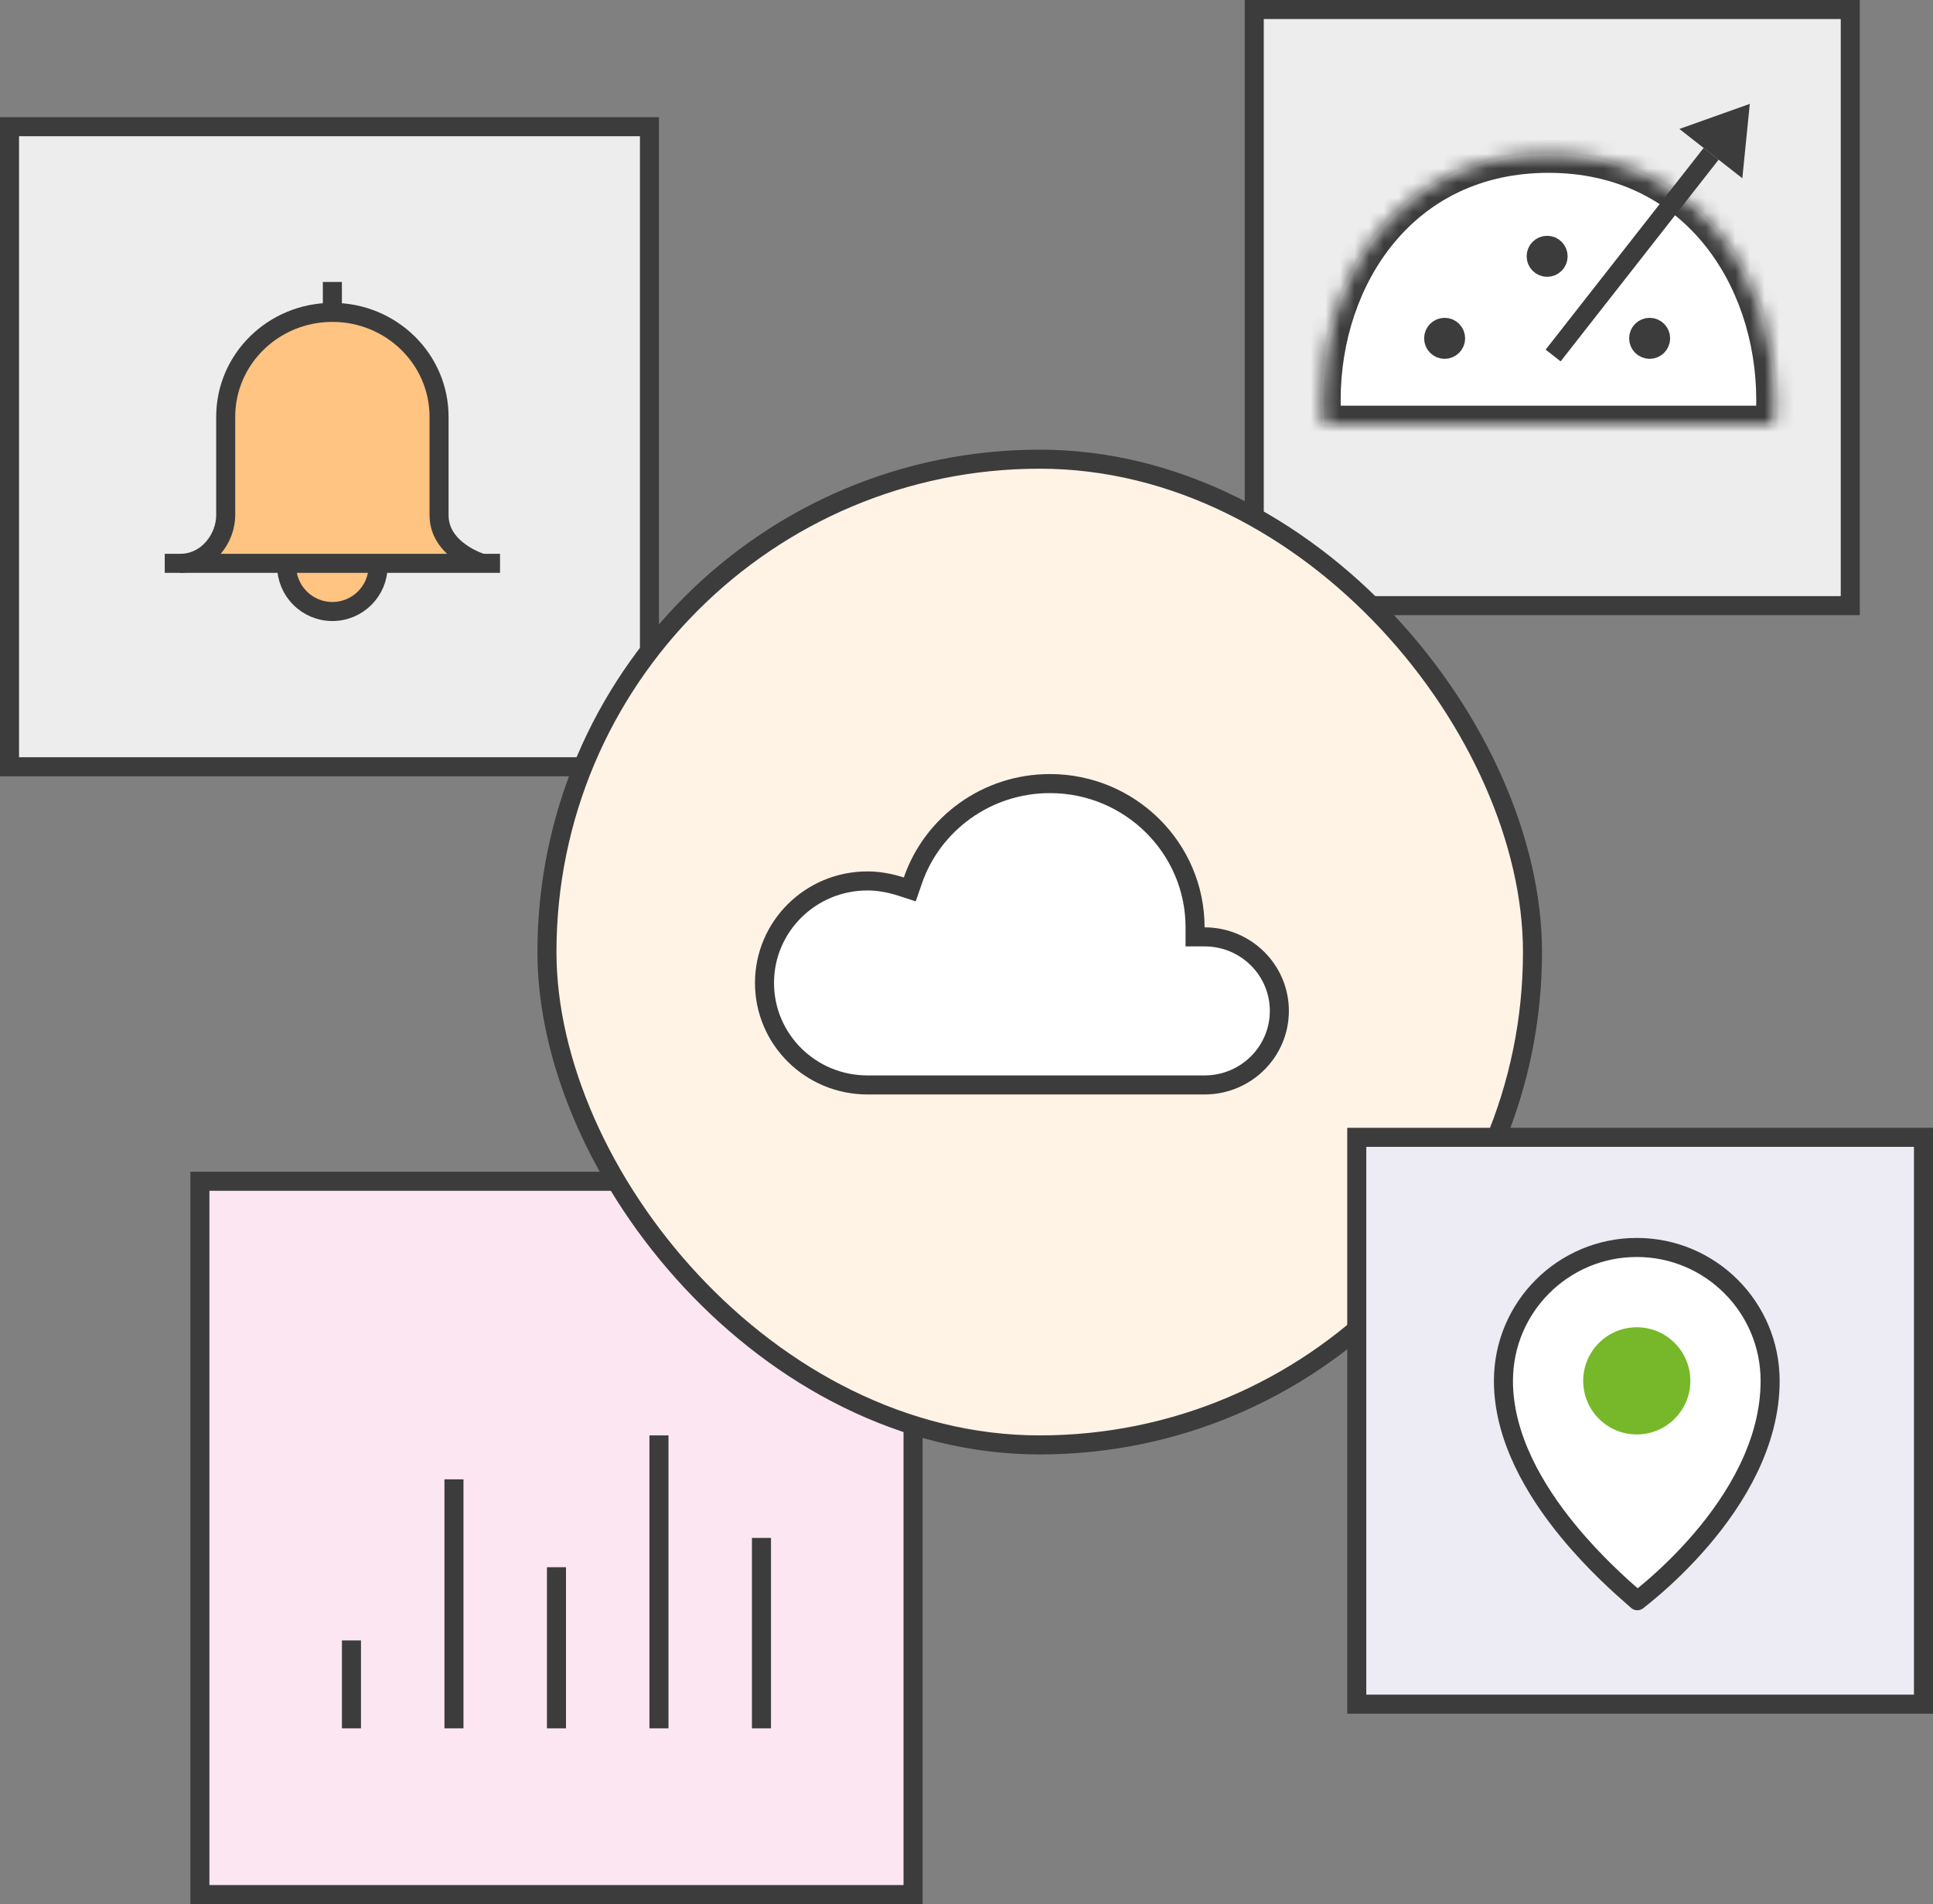 <svg width="132" height="130" viewBox="0 0 132 130" fill="none" xmlns="http://www.w3.org/2000/svg">
<rect x="0" y="0" width="132" height="130" fill="#808080" stroke="none"/>
<rect x="85.65" y="0.65" width="40.7" height="40.7" fill="#EDEDED" stroke="#3C3C3C" stroke-width="1.3"/>
<mask id="path-2-inside-1" fill="white">
<path fill-rule="evenodd" clip-rule="evenodd" d="M121.141 29C121.201 28.449 121.231 27.89 121.231 27.323C121.231 18.768 115.771 10.501 105.741 10.501C95.71 10.501 90.25 18.768 90.25 27.323C90.25 27.89 90.28 28.449 90.34 29H121.141Z"/>
</mask>
<path fill-rule="evenodd" clip-rule="evenodd" d="M121.141 29C121.201 28.449 121.231 27.89 121.231 27.323C121.231 18.768 115.771 10.501 105.741 10.501C95.71 10.501 90.25 18.768 90.25 27.323C90.25 27.89 90.28 28.449 90.34 29H121.141Z" fill="white"/>
<path d="M121.141 29V30.3C121.806 30.3 122.363 29.8 122.434 29.139L121.141 29ZM90.34 29L89.047 29.139C89.118 29.8 89.676 30.3 90.34 30.3V29ZM119.931 27.323C119.931 27.843 119.903 28.356 119.849 28.861L122.434 29.139C122.498 28.542 122.531 27.936 122.531 27.323H119.931ZM105.741 11.8C110.363 11.8 113.873 13.69 116.25 16.537C118.648 19.409 119.931 23.308 119.931 27.323H122.531C122.531 22.782 121.084 18.27 118.245 14.87C115.384 11.444 111.149 9.2 105.741 9.2V11.8ZM91.55 27.323C91.55 23.308 92.833 19.409 95.232 16.537C97.608 13.69 101.118 11.8 105.741 11.8V9.2C100.332 9.2 96.097 11.444 93.236 14.87C90.397 18.27 88.95 22.782 88.95 27.323H91.55ZM91.632 28.861C91.578 28.356 91.55 27.843 91.55 27.323H88.95C88.95 27.936 88.983 28.542 89.047 29.139L91.632 28.861ZM90.34 30.3H121.141V27.7H90.34V30.3Z" fill="#3C3C3C" mask="url(#path-2-inside-1)"/>
<path d="M106.06 24.272L116.85 10.5" stroke="#3C3C3C" stroke-width="1.3"/>
<path d="M106.4 17.499C106.4 17.913 106.064 18.249 105.65 18.249C105.236 18.249 104.9 17.913 104.9 17.499C104.9 17.084 105.236 16.749 105.65 16.749C106.064 16.749 106.4 17.084 106.4 17.499Z" fill="#3C3C3C" stroke="#3C3C3C" stroke-width="1.3" stroke-miterlimit="1.5" stroke-linecap="round" stroke-linejoin="round"/>
<path d="M99.4 23.099C99.4 23.513 99.064 23.849 98.65 23.849C98.236 23.849 97.9 23.513 97.9 23.099C97.9 22.685 98.236 22.349 98.65 22.349C99.064 22.349 99.4 22.685 99.4 23.099Z" fill="#3C3C3C" stroke="#3C3C3C" stroke-width="1.3" stroke-miterlimit="1.5" stroke-linecap="round" stroke-linejoin="round"/>
<path d="M113.4 23.099C113.4 23.513 113.064 23.849 112.65 23.849C112.236 23.849 111.9 23.513 111.9 23.099C111.9 22.685 112.236 22.349 112.65 22.349C113.064 22.349 113.4 22.685 113.4 23.099Z" fill="#3C3C3C" stroke="#3C3C3C" stroke-width="1.3" stroke-miterlimit="1.5" stroke-linecap="round" stroke-linejoin="round"/>
<rect x="0.65" y="8.65" width="43.7" height="43.7" fill="#EDEDED" stroke="#3C3C3C" stroke-width="1.3"/>
<path fill-rule="evenodd" clip-rule="evenodd" d="M15.413 28.454C15.413 24.518 18.674 21.327 22.697 21.327C26.721 21.327 29.982 24.518 29.982 28.454V35.173C29.982 37.596 32.931 38.462 32.931 38.462H12.291C14.198 38.462 15.413 36.731 15.413 35.173V28.454ZM25.819 38.635C25.819 40.355 24.422 41.75 22.697 41.75C20.973 41.75 19.575 40.355 19.575 38.635H25.819Z" fill="#FFC382"/>
<path d="M12.291 38.462C14.198 38.462 15.413 36.731 15.413 35.173C15.413 32.991 15.413 31.133 15.413 28.454C15.413 24.518 18.674 21.327 22.697 21.327C26.721 21.327 29.982 24.518 29.982 28.454C29.982 28.454 29.982 32.75 29.982 35.173C29.982 37.596 32.931 38.462 32.931 38.462" stroke="#3C3C3C" stroke-width="1.3"/>
<path d="M25.819 38.635C25.819 40.355 24.422 41.75 22.697 41.75C20.973 41.75 19.575 40.355 19.575 38.635" stroke="#3C3C3C" stroke-width="1.3"/>
<path d="M11.25 38.461L34.145 38.461" stroke="#3C3C3C" stroke-width="1.3"/>
<path d="M22.697 21.327L22.697 19.25" stroke="#3C3C3C" stroke-width="1.3"/>
<rect x="13.65" y="80.65" width="48.7" height="48.7" fill="#FCE6F1" stroke="#3C3C3C" stroke-width="1.3"/>
<path d="M38 107V118" stroke="#3C3C3C" stroke-width="1.3"/>
<path d="M24 112L24 118" stroke="#3C3C3C" stroke-width="1.3"/>
<path d="M31 101L31 118" stroke="#3C3C3C" stroke-width="1.3"/>
<path d="M44.999 98L44.999 118" stroke="#3C3C3C" stroke-width="1.3"/>
<path d="M51.999 105V118" stroke="#3C3C3C" stroke-width="1.3"/>
<rect x="37.35" y="31.35" width="67.3" height="67.3" rx="33.65" fill="#FFF3E6" stroke="#3C3C3C" stroke-width="1.3"/>
<path d="M61.522 60.528L62.128 60.723L62.335 60.121C63.661 56.262 67.362 53.498 71.699 53.498C77.171 53.498 81.609 57.904 81.609 63.314V63.964H82.259C85.084 63.964 87.364 66.231 87.364 69.018C87.364 71.805 85.084 74.073 82.259 74.073H82.258H82.258H82.258H82.258H82.258H82.258H82.258H82.257H82.257H82.257H82.257H82.257H82.257H82.257H82.257H82.256H82.256H82.256H82.256H82.256H82.256H82.255H82.255H82.255H82.255H82.255H82.255H82.255H82.254H82.254H82.254H82.254H82.254H82.254H82.254H82.253H82.253H82.253H82.253H82.253H82.253H82.252H82.252H82.252H82.252H82.252H82.252H82.251H82.251H82.251H82.251H82.251H82.251H82.251H82.25H82.25H82.25H82.25H82.25H82.249H82.249H82.249H82.249H82.249H82.249H82.249H82.248H82.248H82.248H82.248H82.248H82.248H82.247H82.247H82.247H82.247H82.247H82.246H82.246H82.246H82.246H82.246H82.246H82.246H82.245H82.245H82.245H82.245H82.245H82.244H82.244H82.244H82.244H82.244H82.244H82.243H82.243H82.243H82.243H82.243H82.243H82.242H82.242H82.242H82.242H82.242H82.241H82.241H82.241H82.241H82.241H82.24H82.24H82.24H82.24H82.24H82.24H82.239H82.239H82.239H82.239H82.239H82.239H82.238H82.238H82.238H82.238H82.237H82.237H82.237H82.237H82.237H82.237H82.236H82.236H82.236H82.236H82.236H82.236H82.235H82.235H82.235H82.235H82.234H82.234H82.234H82.234H82.234H82.234H82.233H82.233H82.233H82.233H82.233H82.232H82.232H82.232H82.232H82.232H82.231H82.231H82.231H82.231H82.231H82.231H82.23H82.23H82.23H82.23H82.23H82.229H82.229H82.229H82.229H82.228H82.228H82.228H82.228H82.228H82.228H82.227H82.227H82.227H82.227H82.227H82.226H82.226H82.226H82.226H82.225H82.225H82.225H82.225H82.225H82.225H82.224H82.224H82.224H82.224H82.224H82.223H82.223H82.223H82.223H82.222H82.222H82.222H82.222H82.222H82.222H82.221H82.221H82.221H82.221H82.221H82.22H82.22H82.22H82.22H82.219H82.219H82.219H82.219H82.219H82.219H82.218H82.218H82.218H82.218H82.218H82.217H82.217H82.217H82.217H82.216H82.216H82.216H82.216H82.216H82.215H82.215H82.215H82.215H82.215H82.214H82.214H82.214H82.214H82.214H82.213H82.213H82.213H82.213H82.213H82.212H82.212H82.212H82.212H82.212H82.211H82.211H82.211H82.211H82.21H82.21H82.21H82.21H82.21H82.21H82.209H82.209H82.209H82.209H82.209H82.208H82.208H82.208H82.208H82.207H82.207H82.207H82.207H82.207H82.207H82.206H82.206H82.206H82.206H82.205H82.205H82.205H82.205H82.205H82.204H82.204H82.204H82.204H82.204H82.203H82.203H82.203H82.203H82.203H82.202H82.202H82.202H82.202H82.202H82.201H82.201H82.201H82.201H82.201H82.2H82.2H82.2H82.2H82.2H82.199H82.199H82.199H82.199H82.199H82.198H82.198H82.198H82.198H82.198H82.197H82.197H82.197H82.197H82.197H82.196H82.196H82.196H82.196H82.196H82.195H82.195H82.195H82.195H82.195H82.194H82.194H82.194H82.194H82.194H82.194H82.193H82.193H82.193H82.193H82.192H82.192H82.192H82.192H82.192H82.192H82.191H82.191H82.191H82.191H82.191H82.19H82.19H82.19H82.19H82.19H82.189H82.189H82.189H82.189H82.189H82.189H82.188H82.188H82.188H82.188H82.188H82.187H82.187H82.187H82.187H82.187H82.186H82.186H82.186H82.186H82.186H82.186H82.185H82.185H82.185H82.185H82.184H82.184H82.184H82.184H82.184H82.184H82.183H82.183H82.183H82.183H82.183H82.183H82.182H82.182H82.182H82.182H82.182H82.181H82.181H82.181H82.181H82.181H82.181H82.18H82.18H82.18H82.18H82.18H82.18H82.179H82.179H82.179H82.179H82.179H82.178H82.178H82.178H82.178H82.178H82.178H82.177H82.177H82.177H82.177H82.177H82.177H82.176H82.176H82.176H82.176H82.176H82.176H82.175H82.175H82.175H82.175H82.175H82.175H82.174H82.174H82.174H82.174H82.174H82.174H82.174H82.173H82.173H82.173H82.173H82.173H82.172H82.172H82.172H82.172H82.172H82.172H82.172H82.171H82.171H82.171H82.171H82.171H82.171H82.171H82.17H82.17H82.17H82.17H82.17H82.17H82.169H82.169H82.169H82.169H82.169H82.169H82.169H82.168H82.168H82.168H82.168H82.168H82.168H82.168H82.167H82.167H82.167H82.167H82.167H82.167H82.167H82.166H82.166H82.166H82.166H82.166H82.166H82.166H82.165H82.165H82.165H82.165H82.165H82.165H82.165H82.165H82.164H82.164H82.164H82.164H82.164H82.164H82.164H82.163H82.163H82.163H82.163H82.163H82.163H82.163H82.162H82.162H82.162H82.162H82.162H82.162H82.162H82.162H82.161H82.161H82.161H82.161H82.161H82.161H82.161H82.16H82.16H82.16H82.16H82.16H82.16H82.16H82.159H82.159H82.159H82.159H82.159H82.159H82.159H82.159H82.158H82.158H82.158H82.158H82.158H82.158H82.158H82.157H82.157H82.157H82.157H82.157H82.157H82.157H82.156H82.156H82.156H82.156H82.156H82.156H82.156H82.156H82.156H82.155H82.155H82.155H82.155H82.155H82.155H82.155H82.154H82.154H82.154H82.154H82.154H82.154H82.154H82.153H82.153H82.153H82.153H82.153H82.153H82.153H82.153H82.152H82.152H82.152H82.152H82.152H82.152H82.152H82.151H82.151H82.151H82.151H82.151H82.151H82.151H82.151H82.15H82.15H82.15H82.15H82.15H82.15H82.15H82.15H82.15H82.149H82.149H82.149H82.149H82.149H82.149H82.149H82.148H82.148H82.148H82.148H82.148H82.148H82.148H82.148H82.147H82.147H82.147H82.147H82.147H82.147H82.147H82.147H82.146H82.146H82.146H82.146H82.146H82.146H82.146H82.146H82.145H82.145H82.145H82.145H82.145H82.145H82.145H82.145H82.144H82.144H82.144H82.144H82.144H82.144H82.144H82.144H82.144H82.143H82.143H82.143H82.143H82.143H82.143H82.143H82.142H82.142H82.142H82.142H82.142H82.142H82.142H82.142H82.142H82.141H82.141H82.141H82.141H82.141H82.141H82.141H82.141H82.141H82.14H82.14H82.14H82.14H82.14H82.14H82.14H82.14H82.139H82.139H82.139H82.139H82.139H82.139H82.139H82.139H82.139H82.138H82.138H82.138H82.138H82.138H82.138H82.138H82.138H82.138H82.137H82.137H82.137H82.137H82.137H82.137H82.137H82.137H82.137H82.136H82.136H82.136H82.136H82.136H82.136H82.136H82.136H82.136H82.135H82.135H82.135H82.135H82.135H82.135H82.135H82.135H82.135H82.135H82.135H82.134H82.134H82.134H82.134H82.134H82.134H82.134H82.134H82.133H82.133H82.133H82.133H82.133H82.133H82.133H82.133H82.133H82.133H82.132H82.132H82.132H82.132H82.132H82.132H82.132H82.132H82.132H82.132H82.132H82.132H82.131H82.131H82.131H82.131H82.131H82.131H82.131H82.131H82.131H82.13H82.13H82.13H82.13H82.13H82.13H82.13H82.13H82.13H82.13H82.13H82.129H82.129H82.129H82.129H82.129H82.129H82.129H82.129H82.129H82.129H82.129H82.129H82.129H82.128H82.128H82.128H82.128H82.128H82.128H82.128H82.128H82.128H82.128H82.128H82.127H82.127H82.127H82.127H82.127H82.127H82.127H82.127H82.127H82.127H82.127H82.127H82.126H82.126H82.126H82.126H82.126H82.126H82.126H82.126H82.126H82.126H82.126H82.126H82.126H82.126H82.126H82.125H82.125H82.125H82.125H82.125H82.125H82.125H82.125H82.125H82.125H82.125H82.125H82.125H82.124H82.124H82.124H82.124H82.124H82.124H82.124H82.124H82.124H82.124H82.124H82.124H82.124H82.124H82.124H82.124H82.124H82.123H82.123H82.123H82.123H82.123H82.123H82.123H82.123H82.123H82.123H82.123H82.123H82.123H82.123H82.123H82.123H82.123H82.123H82.122H82.122H82.122H82.122H82.122H82.122H82.122H82.122H82.122H82.122H82.122H82.122H82.122H82.122H82.122H82.122H82.122H82.122H82.121H82.121H82.121H82.121H82.121H82.121H82.121H82.121H82.121H82.121H82.121H82.121H82.121H82.121H82.121H82.121H82.121H82.121H82.121H82.121H82.121H82.121H82.121H82.121H82.121H82.121H82.121H82.121H82.12H82.12H82.12H82.12H82.12H82.12H82.12H82.12H82.12H82.12H82.12H82.12H82.12H82.12H82.12H82.12H82.12H82.12H82.12H82.12H82.12H82.12H82.12H82.12H82.12H82.12H82.12H82.12H82.12H82.12H82.12H82.12H82.12H82.12H82.12H82.12H82.12H82.12H82.12H82.12H82.12H82.12H82.119H82.119H82.119H82.119H82.119H82.119H82.119H59.237C55.344 74.073 52.206 70.954 52.206 67.109C52.206 63.264 55.344 60.145 59.237 60.145C60.015 60.145 60.782 60.291 61.522 60.528Z" fill="white" stroke="#3C3C3C" stroke-width="1.3" stroke-miterlimit="1.5" stroke-linecap="square"/>
<rect x="92.65" y="77.65" width="38.7" height="38.7" fill="#EDEBF3" stroke="#3C3C3C" stroke-width="1.3"/>
<path d="M112.872 108.417C112.434 108.794 112.068 109.088 111.81 109.288C111.768 109.25 111.722 109.211 111.675 109.169C110.735 108.346 108.907 106.744 107.091 104.534C104.785 101.726 102.666 98.113 102.666 94.276C102.666 89.246 106.743 85.169 111.772 85.169C116.801 85.169 120.878 89.246 120.878 94.276C120.878 98.517 118.558 102.332 116.156 105.133C114.963 106.525 113.769 107.645 112.872 108.417Z" fill="white" stroke="#3C3C3C" stroke-width="1.3" stroke-miterlimit="1.5" stroke-linecap="round" stroke-linejoin="round"/>
<path d="M115.43 94.276C115.43 96.297 113.792 97.935 111.772 97.935C109.751 97.935 108.113 96.297 108.113 94.276C108.113 92.256 109.751 90.618 111.772 90.618C113.792 90.618 115.43 92.256 115.43 94.276Z" fill="#76B82A"/>
<path d="M118.979 12.17L114.682 8.804L119.49 7.092L118.979 12.17Z" fill="#3C3C3C"/>
</svg>
